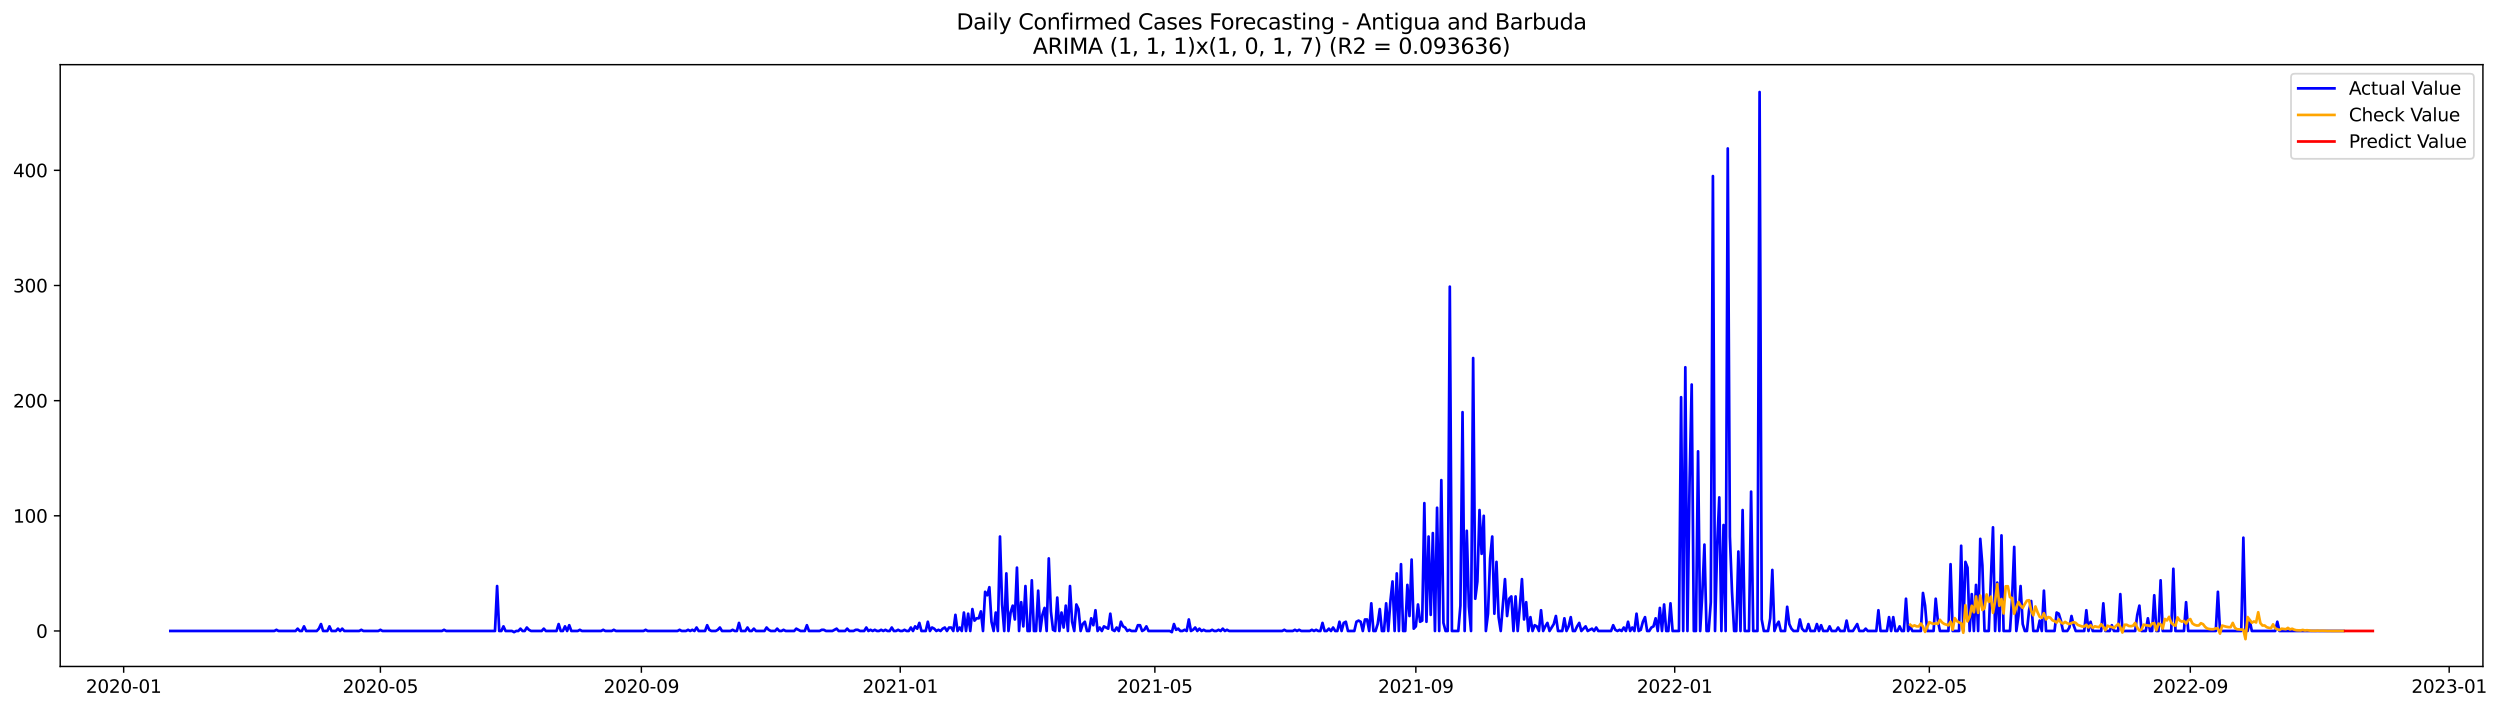 <?xml version="1.0" encoding="utf-8" standalone="no"?>
<!DOCTYPE svg PUBLIC "-//W3C//DTD SVG 1.1//EN"
  "http://www.w3.org/Graphics/SVG/1.1/DTD/svg11.dtd">
<svg xmlns:xlink="http://www.w3.org/1999/xlink" width="1381.93pt" height="392.274pt" viewBox="0 0 1381.93 392.274" xmlns="http://www.w3.org/2000/svg" version="1.1">
 <defs>
  <style type="text/css">*{stroke-linejoin: round; stroke-linecap: butt}</style>
 </defs>
 <g id="figure_1">
  <g id="patch_1">
   <path d="M 0 392.274 
L 1381.93 392.274 
L 1381.93 0 
L 0 0 
z
" style="fill: #ffffff"/>
  </g>
  <g id="axes_1">
   <g id="patch_2">
    <path d="M 33.288 368.396 
L 1372.487 368.396 
L 1372.487 35.755 
L 33.288 35.755 
z
" style="fill: #ffffff"/>
   </g>
   <g id="matplotlib.axis_1">
    <g id="xtick_1">
     <g id="line2d_1">
      <defs>
       <path id="m3ef37e8215" d="M 0 0 
L 0 3.5 
" style="stroke: #000000; stroke-width: 0.8"/>
      </defs>
      <g>
       <use xlink:href="#m3ef37e8215" x="68.357" y="368.396" style="stroke: #000000; stroke-width: 0.8"/>
      </g>
     </g>
     <g id="text_1">
      <!-- 2020-01 -->
      <g transform="translate(47.465 382.994)scale(0.1 -0.1)">
       <defs>
        <path id="DejaVuSans-32" d="M 1228 531 
L 3431 531 
L 3431 0 
L 469 0 
L 469 531 
Q 828 903 1448 1529 
Q 2069 2156 2228 2338 
Q 2531 2678 2651 2914 
Q 2772 3150 2772 3378 
Q 2772 3750 2511 3984 
Q 2250 4219 1831 4219 
Q 1534 4219 1204 4116 
Q 875 4013 500 3803 
L 500 4441 
Q 881 4594 1212 4672 
Q 1544 4750 1819 4750 
Q 2544 4750 2975 4387 
Q 3406 4025 3406 3419 
Q 3406 3131 3298 2873 
Q 3191 2616 2906 2266 
Q 2828 2175 2409 1742 
Q 1991 1309 1228 531 
z
" transform="scale(0.016)"/>
        <path id="DejaVuSans-30" d="M 2034 4250 
Q 1547 4250 1301 3770 
Q 1056 3291 1056 2328 
Q 1056 1369 1301 889 
Q 1547 409 2034 409 
Q 2525 409 2770 889 
Q 3016 1369 3016 2328 
Q 3016 3291 2770 3770 
Q 2525 4250 2034 4250 
z
M 2034 4750 
Q 2819 4750 3233 4129 
Q 3647 3509 3647 2328 
Q 3647 1150 3233 529 
Q 2819 -91 2034 -91 
Q 1250 -91 836 529 
Q 422 1150 422 2328 
Q 422 3509 836 4129 
Q 1250 4750 2034 4750 
z
" transform="scale(0.016)"/>
        <path id="DejaVuSans-2d" d="M 313 2009 
L 1997 2009 
L 1997 1497 
L 313 1497 
L 313 2009 
z
" transform="scale(0.016)"/>
        <path id="DejaVuSans-31" d="M 794 531 
L 1825 531 
L 1825 4091 
L 703 3866 
L 703 4441 
L 1819 4666 
L 2450 4666 
L 2450 531 
L 3481 531 
L 3481 0 
L 794 0 
L 794 531 
z
" transform="scale(0.016)"/>
       </defs>
       <use xlink:href="#DejaVuSans-32"/>
       <use xlink:href="#DejaVuSans-30" x="63.623"/>
       <use xlink:href="#DejaVuSans-32" x="127.246"/>
       <use xlink:href="#DejaVuSans-30" x="190.869"/>
       <use xlink:href="#DejaVuSans-2d" x="254.492"/>
       <use xlink:href="#DejaVuSans-30" x="290.576"/>
       <use xlink:href="#DejaVuSans-31" x="354.199"/>
      </g>
     </g>
    </g>
    <g id="xtick_2">
     <g id="line2d_2">
      <g>
       <use xlink:href="#m3ef37e8215" x="210.276" y="368.396" style="stroke: #000000; stroke-width: 0.8"/>
      </g>
     </g>
     <g id="text_2">
      <!-- 2020-05 -->
      <g transform="translate(189.384 382.994)scale(0.1 -0.1)">
       <defs>
        <path id="DejaVuSans-35" d="M 691 4666 
L 3169 4666 
L 3169 4134 
L 1269 4134 
L 1269 2991 
Q 1406 3038 1543 3061 
Q 1681 3084 1819 3084 
Q 2600 3084 3056 2656 
Q 3513 2228 3513 1497 
Q 3513 744 3044 326 
Q 2575 -91 1722 -91 
Q 1428 -91 1123 -41 
Q 819 9 494 109 
L 494 744 
Q 775 591 1075 516 
Q 1375 441 1709 441 
Q 2250 441 2565 725 
Q 2881 1009 2881 1497 
Q 2881 1984 2565 2268 
Q 2250 2553 1709 2553 
Q 1456 2553 1204 2497 
Q 953 2441 691 2322 
L 691 4666 
z
" transform="scale(0.016)"/>
       </defs>
       <use xlink:href="#DejaVuSans-32"/>
       <use xlink:href="#DejaVuSans-30" x="63.623"/>
       <use xlink:href="#DejaVuSans-32" x="127.246"/>
       <use xlink:href="#DejaVuSans-30" x="190.869"/>
       <use xlink:href="#DejaVuSans-2d" x="254.492"/>
       <use xlink:href="#DejaVuSans-30" x="290.576"/>
       <use xlink:href="#DejaVuSans-35" x="354.199"/>
      </g>
     </g>
    </g>
    <g id="xtick_3">
     <g id="line2d_3">
      <g>
       <use xlink:href="#m3ef37e8215" x="354.541" y="368.396" style="stroke: #000000; stroke-width: 0.8"/>
      </g>
     </g>
     <g id="text_3">
      <!-- 2020-09 -->
      <g transform="translate(333.649 382.994)scale(0.1 -0.1)">
       <defs>
        <path id="DejaVuSans-39" d="M 703 97 
L 703 672 
Q 941 559 1184 500 
Q 1428 441 1663 441 
Q 2288 441 2617 861 
Q 2947 1281 2994 2138 
Q 2813 1869 2534 1725 
Q 2256 1581 1919 1581 
Q 1219 1581 811 2004 
Q 403 2428 403 3163 
Q 403 3881 828 4315 
Q 1253 4750 1959 4750 
Q 2769 4750 3195 4129 
Q 3622 3509 3622 2328 
Q 3622 1225 3098 567 
Q 2575 -91 1691 -91 
Q 1453 -91 1209 -44 
Q 966 3 703 97 
z
M 1959 2075 
Q 2384 2075 2632 2365 
Q 2881 2656 2881 3163 
Q 2881 3666 2632 3958 
Q 2384 4250 1959 4250 
Q 1534 4250 1286 3958 
Q 1038 3666 1038 3163 
Q 1038 2656 1286 2365 
Q 1534 2075 1959 2075 
z
" transform="scale(0.016)"/>
       </defs>
       <use xlink:href="#DejaVuSans-32"/>
       <use xlink:href="#DejaVuSans-30" x="63.623"/>
       <use xlink:href="#DejaVuSans-32" x="127.246"/>
       <use xlink:href="#DejaVuSans-30" x="190.869"/>
       <use xlink:href="#DejaVuSans-2d" x="254.492"/>
       <use xlink:href="#DejaVuSans-30" x="290.576"/>
       <use xlink:href="#DejaVuSans-39" x="354.199"/>
      </g>
     </g>
    </g>
    <g id="xtick_4">
     <g id="line2d_4">
      <g>
       <use xlink:href="#m3ef37e8215" x="497.633" y="368.396" style="stroke: #000000; stroke-width: 0.8"/>
      </g>
     </g>
     <g id="text_4">
      <!-- 2021-01 -->
      <g transform="translate(476.741 382.994)scale(0.1 -0.1)">
       <use xlink:href="#DejaVuSans-32"/>
       <use xlink:href="#DejaVuSans-30" x="63.623"/>
       <use xlink:href="#DejaVuSans-32" x="127.246"/>
       <use xlink:href="#DejaVuSans-31" x="190.869"/>
       <use xlink:href="#DejaVuSans-2d" x="254.492"/>
       <use xlink:href="#DejaVuSans-30" x="290.576"/>
       <use xlink:href="#DejaVuSans-31" x="354.199"/>
      </g>
     </g>
    </g>
    <g id="xtick_5">
     <g id="line2d_5">
      <g>
       <use xlink:href="#m3ef37e8215" x="638.379" y="368.396" style="stroke: #000000; stroke-width: 0.8"/>
      </g>
     </g>
     <g id="text_5">
      <!-- 2021-05 -->
      <g transform="translate(617.487 382.994)scale(0.1 -0.1)">
       <use xlink:href="#DejaVuSans-32"/>
       <use xlink:href="#DejaVuSans-30" x="63.623"/>
       <use xlink:href="#DejaVuSans-32" x="127.246"/>
       <use xlink:href="#DejaVuSans-31" x="190.869"/>
       <use xlink:href="#DejaVuSans-2d" x="254.492"/>
       <use xlink:href="#DejaVuSans-30" x="290.576"/>
       <use xlink:href="#DejaVuSans-35" x="354.199"/>
      </g>
     </g>
    </g>
    <g id="xtick_6">
     <g id="line2d_6">
      <g>
       <use xlink:href="#m3ef37e8215" x="782.644" y="368.396" style="stroke: #000000; stroke-width: 0.8"/>
      </g>
     </g>
     <g id="text_6">
      <!-- 2021-09 -->
      <g transform="translate(761.752 382.994)scale(0.1 -0.1)">
       <use xlink:href="#DejaVuSans-32"/>
       <use xlink:href="#DejaVuSans-30" x="63.623"/>
       <use xlink:href="#DejaVuSans-32" x="127.246"/>
       <use xlink:href="#DejaVuSans-31" x="190.869"/>
       <use xlink:href="#DejaVuSans-2d" x="254.492"/>
       <use xlink:href="#DejaVuSans-30" x="290.576"/>
       <use xlink:href="#DejaVuSans-39" x="354.199"/>
      </g>
     </g>
    </g>
    <g id="xtick_7">
     <g id="line2d_7">
      <g>
       <use xlink:href="#m3ef37e8215" x="925.736" y="368.396" style="stroke: #000000; stroke-width: 0.8"/>
      </g>
     </g>
     <g id="text_7">
      <!-- 2022-01 -->
      <g transform="translate(904.844 382.994)scale(0.1 -0.1)">
       <use xlink:href="#DejaVuSans-32"/>
       <use xlink:href="#DejaVuSans-30" x="63.623"/>
       <use xlink:href="#DejaVuSans-32" x="127.246"/>
       <use xlink:href="#DejaVuSans-32" x="190.869"/>
       <use xlink:href="#DejaVuSans-2d" x="254.492"/>
       <use xlink:href="#DejaVuSans-30" x="290.576"/>
       <use xlink:href="#DejaVuSans-31" x="354.199"/>
      </g>
     </g>
    </g>
    <g id="xtick_8">
     <g id="line2d_8">
      <g>
       <use xlink:href="#m3ef37e8215" x="1066.482" y="368.396" style="stroke: #000000; stroke-width: 0.8"/>
      </g>
     </g>
     <g id="text_8">
      <!-- 2022-05 -->
      <g transform="translate(1045.59 382.994)scale(0.1 -0.1)">
       <use xlink:href="#DejaVuSans-32"/>
       <use xlink:href="#DejaVuSans-30" x="63.623"/>
       <use xlink:href="#DejaVuSans-32" x="127.246"/>
       <use xlink:href="#DejaVuSans-32" x="190.869"/>
       <use xlink:href="#DejaVuSans-2d" x="254.492"/>
       <use xlink:href="#DejaVuSans-30" x="290.576"/>
       <use xlink:href="#DejaVuSans-35" x="354.199"/>
      </g>
     </g>
    </g>
    <g id="xtick_9">
     <g id="line2d_9">
      <g>
       <use xlink:href="#m3ef37e8215" x="1210.747" y="368.396" style="stroke: #000000; stroke-width: 0.8"/>
      </g>
     </g>
     <g id="text_9">
      <!-- 2022-09 -->
      <g transform="translate(1189.855 382.994)scale(0.1 -0.1)">
       <use xlink:href="#DejaVuSans-32"/>
       <use xlink:href="#DejaVuSans-30" x="63.623"/>
       <use xlink:href="#DejaVuSans-32" x="127.246"/>
       <use xlink:href="#DejaVuSans-32" x="190.869"/>
       <use xlink:href="#DejaVuSans-2d" x="254.492"/>
       <use xlink:href="#DejaVuSans-30" x="290.576"/>
       <use xlink:href="#DejaVuSans-39" x="354.199"/>
      </g>
     </g>
    </g>
    <g id="xtick_10">
     <g id="line2d_10">
      <g>
       <use xlink:href="#m3ef37e8215" x="1353.839" y="368.396" style="stroke: #000000; stroke-width: 0.8"/>
      </g>
     </g>
     <g id="text_10">
      <!-- 2023-01 -->
      <g transform="translate(1332.947 382.994)scale(0.1 -0.1)">
       <defs>
        <path id="DejaVuSans-33" d="M 2597 2516 
Q 3050 2419 3304 2112 
Q 3559 1806 3559 1356 
Q 3559 666 3084 287 
Q 2609 -91 1734 -91 
Q 1441 -91 1130 -33 
Q 819 25 488 141 
L 488 750 
Q 750 597 1062 519 
Q 1375 441 1716 441 
Q 2309 441 2620 675 
Q 2931 909 2931 1356 
Q 2931 1769 2642 2001 
Q 2353 2234 1838 2234 
L 1294 2234 
L 1294 2753 
L 1863 2753 
Q 2328 2753 2575 2939 
Q 2822 3125 2822 3475 
Q 2822 3834 2567 4026 
Q 2313 4219 1838 4219 
Q 1578 4219 1281 4162 
Q 984 4106 628 3988 
L 628 4550 
Q 988 4650 1302 4700 
Q 1616 4750 1894 4750 
Q 2613 4750 3031 4423 
Q 3450 4097 3450 3541 
Q 3450 3153 3228 2886 
Q 3006 2619 2597 2516 
z
" transform="scale(0.016)"/>
       </defs>
       <use xlink:href="#DejaVuSans-32"/>
       <use xlink:href="#DejaVuSans-30" x="63.623"/>
       <use xlink:href="#DejaVuSans-32" x="127.246"/>
       <use xlink:href="#DejaVuSans-33" x="190.869"/>
       <use xlink:href="#DejaVuSans-2d" x="254.492"/>
       <use xlink:href="#DejaVuSans-30" x="290.576"/>
       <use xlink:href="#DejaVuSans-31" x="354.199"/>
      </g>
     </g>
    </g>
   </g>
   <g id="matplotlib.axis_2">
    <g id="ytick_1">
     <g id="line2d_11">
      <defs>
       <path id="m9ff7e42b92" d="M 0 0 
L -3.5 0 
" style="stroke: #000000; stroke-width: 0.8"/>
      </defs>
      <g>
       <use xlink:href="#m9ff7e42b92" x="33.288" y="348.787" style="stroke: #000000; stroke-width: 0.8"/>
      </g>
     </g>
     <g id="text_11">
      <!-- 0 -->
      <g transform="translate(19.925 352.586)scale(0.1 -0.1)">
       <use xlink:href="#DejaVuSans-30"/>
      </g>
     </g>
    </g>
    <g id="ytick_2">
     <g id="line2d_12">
      <g>
       <use xlink:href="#m9ff7e42b92" x="33.288" y="285.13" style="stroke: #000000; stroke-width: 0.8"/>
      </g>
     </g>
     <g id="text_12">
      <!-- 100 -->
      <g transform="translate(7.2 288.93)scale(0.1 -0.1)">
       <use xlink:href="#DejaVuSans-31"/>
       <use xlink:href="#DejaVuSans-30" x="63.623"/>
       <use xlink:href="#DejaVuSans-30" x="127.246"/>
      </g>
     </g>
    </g>
    <g id="ytick_3">
     <g id="line2d_13">
      <g>
       <use xlink:href="#m9ff7e42b92" x="33.288" y="221.474" style="stroke: #000000; stroke-width: 0.8"/>
      </g>
     </g>
     <g id="text_13">
      <!-- 200 -->
      <g transform="translate(7.2 225.273)scale(0.1 -0.1)">
       <use xlink:href="#DejaVuSans-32"/>
       <use xlink:href="#DejaVuSans-30" x="63.623"/>
       <use xlink:href="#DejaVuSans-30" x="127.246"/>
      </g>
     </g>
    </g>
    <g id="ytick_4">
     <g id="line2d_14">
      <g>
       <use xlink:href="#m9ff7e42b92" x="33.288" y="157.818" style="stroke: #000000; stroke-width: 0.8"/>
      </g>
     </g>
     <g id="text_14">
      <!-- 300 -->
      <g transform="translate(7.2 161.617)scale(0.1 -0.1)">
       <use xlink:href="#DejaVuSans-33"/>
       <use xlink:href="#DejaVuSans-30" x="63.623"/>
       <use xlink:href="#DejaVuSans-30" x="127.246"/>
      </g>
     </g>
    </g>
    <g id="ytick_5">
     <g id="line2d_15">
      <g>
       <use xlink:href="#m9ff7e42b92" x="33.288" y="94.162" style="stroke: #000000; stroke-width: 0.8"/>
      </g>
     </g>
     <g id="text_15">
      <!-- 400 -->
      <g transform="translate(7.2 97.961)scale(0.1 -0.1)">
       <defs>
        <path id="DejaVuSans-34" d="M 2419 4116 
L 825 1625 
L 2419 1625 
L 2419 4116 
z
M 2253 4666 
L 3047 4666 
L 3047 1625 
L 3713 1625 
L 3713 1100 
L 3047 1100 
L 3047 0 
L 2419 0 
L 2419 1100 
L 313 1100 
L 313 1709 
L 2253 4666 
z
" transform="scale(0.016)"/>
       </defs>
       <use xlink:href="#DejaVuSans-34"/>
       <use xlink:href="#DejaVuSans-30" x="63.623"/>
       <use xlink:href="#DejaVuSans-30" x="127.246"/>
      </g>
     </g>
    </g>
   </g>
   <g id="line2d_16">
    <path d="M 94.16 348.787 
L 151.632 348.787 
L 152.804 348.15 
L 153.977 348.787 
L 163.36 348.787 
L 164.533 347.513 
L 165.706 348.787 
L 166.879 348.787 
L 168.052 346.24 
L 169.225 348.787 
L 175.089 348.787 
L 176.262 347.513 
L 177.435 344.967 
L 178.608 348.787 
L 180.954 348.787 
L 182.127 346.24 
L 183.299 348.787 
L 185.645 348.787 
L 186.818 347.513 
L 187.991 348.787 
L 189.164 347.513 
L 190.337 348.787 
L 198.547 348.787 
L 199.72 348.15 
L 200.893 348.787 
L 209.103 348.787 
L 210.276 348.15 
L 211.449 348.787 
L 244.289 348.787 
L 245.462 348.15 
L 246.635 348.787 
L 273.612 348.787 
L 274.785 323.961 
L 275.957 348.787 
L 277.13 348.787 
L 278.303 346.24 
L 279.476 348.787 
L 282.995 348.787 
L 284.168 349.423 
L 285.34 348.787 
L 286.513 348.787 
L 287.686 347.513 
L 288.859 348.787 
L 290.032 348.787 
L 291.205 346.877 
L 292.378 348.15 
L 293.551 348.787 
L 299.415 348.787 
L 300.588 347.513 
L 301.761 348.787 
L 307.625 348.787 
L 308.798 344.967 
L 309.971 348.787 
L 311.144 348.787 
L 312.317 346.24 
L 313.49 348.787 
L 314.663 345.604 
L 315.835 348.787 
L 319.354 348.787 
L 320.527 348.15 
L 321.7 348.787 
L 332.256 348.787 
L 333.429 348.15 
L 334.602 348.787 
L 338.12 348.787 
L 339.293 348.15 
L 340.466 348.787 
L 355.714 348.787 
L 356.886 348.15 
L 358.059 348.787 
L 374.48 348.787 
L 375.653 348.15 
L 376.825 348.787 
L 379.171 348.787 
L 380.344 348.15 
L 381.517 348.787 
L 382.69 348.15 
L 383.863 348.787 
L 385.036 346.877 
L 386.209 348.787 
L 389.727 348.787 
L 390.9 345.604 
L 392.073 348.15 
L 393.246 348.787 
L 395.592 348.787 
L 396.765 348.15 
L 397.937 346.877 
L 399.11 348.787 
L 403.802 348.787 
L 404.975 348.15 
L 406.148 348.787 
L 407.321 348.787 
L 408.493 344.331 
L 409.666 348.787 
L 412.012 348.787 
L 413.185 346.877 
L 414.358 348.787 
L 415.531 348.787 
L 416.704 347.513 
L 417.876 348.787 
L 422.568 348.787 
L 423.741 346.877 
L 424.914 348.15 
L 426.087 348.787 
L 428.432 348.787 
L 429.605 347.513 
L 430.778 348.787 
L 431.951 348.787 
L 433.124 348.15 
L 434.297 348.787 
L 438.988 348.787 
L 440.161 347.513 
L 442.507 348.787 
L 444.853 348.787 
L 446.026 345.604 
L 447.199 348.787 
L 453.063 348.787 
L 454.236 348.15 
L 455.409 348.15 
L 456.582 348.787 
L 460.1 348.787 
L 462.446 347.513 
L 463.619 348.787 
L 467.138 348.787 
L 468.311 347.513 
L 469.483 348.787 
L 471.829 348.787 
L 473.002 348.15 
L 474.175 348.15 
L 475.348 348.787 
L 477.694 348.787 
L 478.866 346.877 
L 480.039 348.787 
L 481.212 348.15 
L 482.385 348.787 
L 483.558 348.15 
L 484.731 348.787 
L 485.904 348.787 
L 487.077 348.15 
L 488.25 348.787 
L 489.422 348.15 
L 490.595 348.787 
L 491.768 348.787 
L 492.941 346.877 
L 494.114 348.787 
L 495.287 348.787 
L 496.46 348.15 
L 497.633 348.787 
L 498.806 348.787 
L 499.978 348.15 
L 501.151 348.787 
L 502.324 348.787 
L 503.497 346.877 
L 504.67 348.787 
L 505.843 346.24 
L 507.016 347.513 
L 508.189 344.331 
L 509.361 348.787 
L 511.707 348.787 
L 512.88 343.694 
L 514.053 348.787 
L 515.226 346.877 
L 516.399 347.513 
L 517.572 348.787 
L 518.745 348.15 
L 519.917 348.787 
L 521.09 347.513 
L 522.263 346.877 
L 523.436 348.787 
L 524.609 346.877 
L 525.782 346.877 
L 526.955 348.787 
L 528.128 339.875 
L 529.301 348.787 
L 530.473 346.877 
L 531.646 348.787 
L 532.819 338.602 
L 533.992 348.787 
L 535.165 339.238 
L 536.338 348.787 
L 537.511 336.692 
L 538.684 343.058 
L 539.856 341.784 
L 541.029 341.784 
L 542.202 337.965 
L 543.375 348.787 
L 544.548 327.143 
L 545.721 329.053 
L 546.894 324.597 
L 548.067 343.694 
L 549.24 348.787 
L 550.412 338.602 
L 551.585 348.787 
L 552.758 296.588 
L 553.931 334.146 
L 555.104 348.787 
L 556.277 316.958 
L 557.45 348.787 
L 558.623 338.602 
L 559.796 334.782 
L 560.968 342.421 
L 562.141 313.776 
L 563.314 348.787 
L 564.487 332.873 
L 565.66 346.24 
L 566.833 323.961 
L 568.006 348.787 
L 569.179 348.787 
L 570.352 320.778 
L 571.524 348.787 
L 572.697 348.787 
L 573.87 326.507 
L 575.043 348.787 
L 576.216 339.875 
L 577.389 336.055 
L 578.562 348.787 
L 579.735 308.683 
L 580.907 337.965 
L 582.08 348.15 
L 583.253 348.787 
L 584.426 330.326 
L 585.599 348.787 
L 586.772 338.602 
L 587.945 346.877 
L 589.118 334.782 
L 590.291 348.787 
L 591.463 323.961 
L 592.636 343.694 
L 593.809 348.787 
L 594.982 334.146 
L 596.155 336.692 
L 597.328 348.787 
L 598.501 344.967 
L 599.674 343.694 
L 600.847 348.787 
L 602.019 348.787 
L 603.192 341.784 
L 604.365 345.604 
L 605.538 337.328 
L 606.711 348.787 
L 607.884 346.877 
L 609.057 348.787 
L 610.23 346.24 
L 612.575 347.513 
L 613.748 339.238 
L 614.921 348.15 
L 616.094 348.787 
L 617.267 346.877 
L 618.44 348.787 
L 619.613 343.694 
L 620.786 346.24 
L 621.958 346.877 
L 623.131 348.787 
L 624.304 348.15 
L 625.477 348.787 
L 627.823 348.787 
L 628.996 345.604 
L 630.169 345.604 
L 631.342 348.787 
L 632.514 348.15 
L 633.687 346.24 
L 634.86 348.787 
L 646.589 348.787 
L 647.762 349.423 
L 648.935 344.967 
L 650.108 348.15 
L 651.281 347.513 
L 652.453 348.787 
L 653.626 348.787 
L 654.799 348.15 
L 655.972 348.787 
L 657.145 342.421 
L 658.318 348.787 
L 659.491 348.15 
L 660.664 346.877 
L 661.837 348.787 
L 663.009 347.513 
L 664.182 348.787 
L 665.355 348.15 
L 666.528 348.787 
L 668.874 348.787 
L 670.047 348.15 
L 671.22 348.787 
L 672.392 348.787 
L 673.565 348.15 
L 674.738 348.787 
L 675.911 347.513 
L 677.084 348.787 
L 678.257 348.15 
L 679.43 348.787 
L 708.752 348.787 
L 709.925 348.15 
L 711.098 348.787 
L 714.616 348.787 
L 715.789 348.15 
L 716.962 348.787 
L 718.135 348.15 
L 719.308 348.787 
L 723.999 348.787 
L 725.172 348.15 
L 726.345 348.787 
L 727.518 348.15 
L 728.691 348.787 
L 729.864 348.787 
L 731.037 344.331 
L 732.21 348.787 
L 733.383 348.787 
L 734.555 347.513 
L 735.728 348.787 
L 736.901 346.877 
L 738.074 348.787 
L 739.247 348.787 
L 740.42 343.694 
L 741.593 348.787 
L 742.766 344.331 
L 743.938 343.694 
L 745.111 348.787 
L 748.63 348.787 
L 749.803 343.694 
L 750.976 343.058 
L 752.149 343.694 
L 753.322 348.787 
L 754.494 342.421 
L 755.667 342.421 
L 756.84 348.787 
L 758.013 333.509 
L 759.186 348.787 
L 760.359 348.787 
L 761.532 344.967 
L 762.705 336.692 
L 763.878 348.787 
L 765.05 348.787 
L 766.223 333.509 
L 767.396 348.787 
L 768.569 332.236 
L 769.742 321.414 
L 770.915 348.787 
L 772.088 316.958 
L 773.261 348.787 
L 774.433 311.866 
L 775.606 348.787 
L 776.779 348.787 
L 777.952 323.324 
L 779.125 340.511 
L 780.298 309.32 
L 781.471 347.513 
L 782.644 346.24 
L 783.817 334.146 
L 784.989 343.694 
L 786.162 343.058 
L 787.335 278.128 
L 788.508 343.694 
L 789.681 296.588 
L 790.854 339.875 
L 792.027 294.679 
L 793.2 348.787 
L 794.373 280.674 
L 795.545 348.787 
L 796.718 265.397 
L 797.891 344.331 
L 799.064 348.787 
L 800.237 348.787 
L 801.41 158.455 
L 802.583 348.787 
L 806.101 348.787 
L 807.274 334.782 
L 808.447 227.84 
L 809.62 348.787 
L 810.793 293.406 
L 811.966 335.419 
L 813.139 348.787 
L 814.312 197.921 
L 815.484 330.963 
L 816.657 321.414 
L 817.83 281.948 
L 819.003 306.137 
L 820.176 285.13 
L 821.349 348.787 
L 822.522 339.238 
L 823.695 308.683 
L 824.868 296.588 
L 826.04 339.238 
L 827.213 310.593 
L 828.386 341.148 
L 829.559 348.787 
L 831.905 320.141 
L 833.078 340.511 
L 834.251 330.963 
L 835.423 329.69 
L 836.596 348.787 
L 837.769 329.69 
L 838.942 348.787 
L 840.115 335.419 
L 841.288 320.141 
L 842.461 342.421 
L 843.634 332.873 
L 844.807 348.787 
L 845.979 341.148 
L 847.152 348.787 
L 848.325 345.604 
L 849.498 346.24 
L 850.671 348.787 
L 851.844 337.328 
L 853.017 348.787 
L 854.19 346.24 
L 855.363 344.331 
L 856.535 348.787 
L 858.881 344.967 
L 860.054 340.511 
L 861.227 348.787 
L 863.573 348.787 
L 864.746 341.784 
L 865.919 348.787 
L 867.091 346.24 
L 868.264 341.148 
L 869.437 348.787 
L 870.61 348.787 
L 871.783 346.24 
L 872.956 344.331 
L 874.129 348.787 
L 876.474 346.24 
L 877.647 348.787 
L 879.993 347.513 
L 881.166 348.787 
L 882.339 346.877 
L 883.512 348.787 
L 890.549 348.787 
L 891.722 345.604 
L 892.895 348.15 
L 894.068 348.787 
L 895.241 348.15 
L 896.414 348.787 
L 897.586 346.877 
L 898.759 348.787 
L 899.932 343.694 
L 901.105 348.787 
L 902.278 346.877 
L 903.451 348.787 
L 904.624 339.238 
L 905.797 348.787 
L 906.969 348.15 
L 908.142 343.694 
L 909.315 341.148 
L 910.488 348.787 
L 911.661 348.787 
L 912.834 346.877 
L 914.007 346.24 
L 915.18 341.784 
L 916.353 348.787 
L 917.525 336.055 
L 918.698 348.787 
L 919.871 334.146 
L 921.044 348.787 
L 922.217 348.787 
L 923.39 333.509 
L 924.563 348.787 
L 928.081 348.787 
L 929.254 219.564 
L 930.427 348.787 
L 931.6 203.014 
L 932.773 348.787 
L 933.946 266.67 
L 935.119 212.562 
L 936.292 348.787 
L 937.464 348.787 
L 938.637 249.483 
L 939.81 348.787 
L 940.983 328.417 
L 942.156 301.044 
L 943.329 348.787 
L 944.502 348.787 
L 945.675 332.873 
L 946.848 97.345 
L 948.02 348.787 
L 949.193 301.681 
L 950.366 274.945 
L 951.539 348.787 
L 952.712 290.223 
L 953.885 348.787 
L 955.058 82.067 
L 956.231 296.588 
L 957.404 327.143 
L 958.576 348.787 
L 959.749 348.787 
L 960.922 304.864 
L 962.095 348.787 
L 963.268 281.948 
L 964.441 348.787 
L 966.787 348.787 
L 967.959 271.763 
L 969.132 348.787 
L 971.478 348.787 
L 972.651 50.876 
L 973.824 342.421 
L 974.997 348.787 
L 977.343 348.787 
L 978.515 341.784 
L 979.688 315.049 
L 980.861 348.787 
L 982.034 345.604 
L 983.207 343.694 
L 984.38 348.787 
L 986.726 348.787 
L 987.899 335.419 
L 989.071 344.967 
L 990.244 347.513 
L 991.417 348.787 
L 993.763 348.787 
L 994.936 342.421 
L 996.109 347.513 
L 997.282 348.787 
L 998.454 348.787 
L 999.627 344.967 
L 1000.8 348.787 
L 1003.146 348.787 
L 1004.319 344.967 
L 1005.492 348.787 
L 1006.665 345.604 
L 1007.838 348.787 
L 1010.183 348.787 
L 1011.356 346.24 
L 1012.529 348.787 
L 1014.875 348.787 
L 1016.048 346.877 
L 1017.221 348.787 
L 1019.566 348.787 
L 1020.739 343.058 
L 1021.912 348.787 
L 1024.258 348.787 
L 1026.604 344.967 
L 1027.777 348.787 
L 1030.122 348.787 
L 1031.295 347.513 
L 1032.468 348.787 
L 1037.16 348.787 
L 1038.333 337.328 
L 1039.505 348.787 
L 1043.024 348.787 
L 1044.197 341.148 
L 1045.37 348.787 
L 1046.543 341.148 
L 1047.716 348.787 
L 1048.889 348.787 
L 1050.061 346.24 
L 1051.234 348.787 
L 1052.407 348.787 
L 1053.58 330.963 
L 1054.753 348.787 
L 1055.926 346.24 
L 1057.099 348.787 
L 1061.79 348.787 
L 1062.963 327.78 
L 1064.136 334.782 
L 1065.309 348.787 
L 1068.828 348.787 
L 1070 330.963 
L 1071.173 343.058 
L 1072.346 348.787 
L 1077.038 348.787 
L 1078.211 311.866 
L 1079.384 348.787 
L 1082.902 348.787 
L 1084.075 301.681 
L 1085.248 348.787 
L 1086.421 310.593 
L 1087.594 313.776 
L 1088.767 348.787 
L 1089.94 328.417 
L 1091.112 348.787 
L 1092.285 323.324 
L 1093.458 348.787 
L 1094.631 297.862 
L 1095.804 312.503 
L 1096.977 348.787 
L 1099.323 348.787 
L 1101.668 291.496 
L 1102.841 348.787 
L 1104.014 322.051 
L 1105.187 348.787 
L 1106.36 295.952 
L 1107.533 348.787 
L 1111.051 348.787 
L 1112.224 330.963 
L 1113.397 302.318 
L 1114.57 348.787 
L 1115.743 340.511 
L 1116.916 323.961 
L 1118.089 344.967 
L 1119.262 348.787 
L 1120.435 348.787 
L 1121.607 337.328 
L 1122.78 332.236 
L 1123.953 348.787 
L 1126.299 348.787 
L 1127.472 343.058 
L 1128.645 348.787 
L 1129.818 326.507 
L 1130.99 348.787 
L 1135.682 348.787 
L 1136.855 338.602 
L 1138.028 339.238 
L 1139.201 343.058 
L 1140.374 348.787 
L 1142.719 348.787 
L 1143.892 346.877 
L 1145.065 340.511 
L 1146.238 345.604 
L 1147.411 348.787 
L 1152.102 348.787 
L 1153.275 337.328 
L 1154.448 348.787 
L 1155.621 343.694 
L 1156.794 348.787 
L 1161.486 348.787 
L 1162.658 333.509 
L 1163.831 348.787 
L 1166.177 348.787 
L 1167.35 345.604 
L 1168.523 348.787 
L 1170.869 348.787 
L 1172.041 328.417 
L 1173.214 348.787 
L 1180.252 348.787 
L 1181.425 339.875 
L 1182.597 334.782 
L 1183.77 348.787 
L 1186.116 348.787 
L 1187.289 341.784 
L 1188.462 348.787 
L 1189.635 348.787 
L 1190.808 329.053 
L 1191.981 348.787 
L 1193.153 348.787 
L 1194.326 320.778 
L 1195.499 348.787 
L 1200.191 348.787 
L 1201.364 314.412 
L 1202.536 348.787 
L 1207.228 348.787 
L 1208.401 332.873 
L 1209.574 348.787 
L 1224.821 348.787 
L 1225.994 327.143 
L 1227.167 348.787 
L 1238.896 348.787 
L 1240.069 297.225 
L 1241.242 348.787 
L 1242.415 348.787 
L 1243.587 343.058 
L 1244.76 348.787 
L 1257.662 348.787 
L 1258.835 343.694 
L 1260.008 348.787 
L 1295.194 348.787 
L 1295.194 348.787 
" clip-path="url(#p07c6b72cc5)" style="fill: none; stroke: #0000ff; stroke-width: 1.5; stroke-linecap: square"/>
   </g>
   <g id="line2d_17">
    <path d="M 1055.926 345.318 
L 1057.099 346.256 
L 1058.272 345.693 
L 1059.445 346.254 
L 1060.617 346.27 
L 1061.79 344.678 
L 1062.963 346.357 
L 1064.136 349.28 
L 1066.482 343.884 
L 1067.655 344.496 
L 1068.828 344.863 
L 1070 344.595 
L 1071.173 344.796 
L 1072.346 342.608 
L 1073.519 344.052 
L 1074.692 344.89 
L 1077.038 345.677 
L 1078.211 343.634 
L 1079.384 348.141 
L 1080.556 341.698 
L 1081.729 343.334 
L 1082.902 344.042 
L 1084.075 344.565 
L 1085.248 349.741 
L 1086.421 334.557 
L 1087.594 343.497 
L 1088.767 340.984 
L 1089.94 334.859 
L 1091.112 338.451 
L 1092.285 329.721 
L 1093.458 338.768 
L 1094.631 329.212 
L 1095.804 337.193 
L 1096.977 336.233 
L 1098.15 328.594 
L 1099.323 332.705 
L 1100.495 329.834 
L 1101.668 338.733 
L 1102.841 332.336 
L 1104.014 322.942 
L 1105.187 334.851 
L 1106.36 331.153 
L 1107.533 339.079 
L 1108.706 324.087 
L 1109.879 324.064 
L 1111.051 330.075 
L 1112.224 330.608 
L 1113.397 339.263 
L 1114.57 335.758 
L 1115.743 332.733 
L 1116.916 334.735 
L 1118.089 336.027 
L 1119.262 333.857 
L 1120.435 331.999 
L 1121.607 331.773 
L 1122.78 337.543 
L 1123.953 340.142 
L 1125.126 335.246 
L 1126.299 338.425 
L 1127.472 340.976 
L 1128.645 341.498 
L 1129.818 338.973 
L 1130.99 342.411 
L 1132.163 341.085 
L 1133.336 341.442 
L 1134.509 342.871 
L 1135.682 343.357 
L 1136.855 344.15 
L 1138.028 342.379 
L 1139.201 344.061 
L 1140.374 344.683 
L 1141.546 343.757 
L 1142.719 344.535 
L 1143.892 344.937 
L 1146.238 343.916 
L 1147.411 344.306 
L 1148.584 345.467 
L 1150.93 346.3 
L 1152.102 346.32 
L 1153.275 345.36 
L 1154.448 346.811 
L 1155.621 345.613 
L 1156.794 347.043 
L 1157.967 346.199 
L 1159.14 346.51 
L 1160.313 346.663 
L 1161.486 345.074 
L 1162.658 346.528 
L 1163.831 348.346 
L 1165.004 345.906 
L 1166.177 346.353 
L 1167.35 346.627 
L 1168.523 347.145 
L 1170.869 344.86 
L 1172.041 346.737 
L 1173.214 349.64 
L 1174.387 345.359 
L 1175.56 345.353 
L 1176.733 346.01 
L 1177.906 346.138 
L 1179.079 345.894 
L 1180.252 344.32 
L 1181.425 346.956 
L 1182.597 348.573 
L 1183.77 348.009 
L 1184.943 345.284 
L 1186.116 345.598 
L 1187.289 345.745 
L 1188.462 346.078 
L 1189.635 344.65 
L 1190.808 344.462 
L 1191.981 348.4 
L 1193.153 344.721 
L 1194.326 345.135 
L 1195.499 347.437 
L 1196.672 342.153 
L 1197.845 342.943 
L 1199.018 340.989 
L 1200.191 344.24 
L 1201.364 345.362 
L 1202.536 345.843 
L 1203.709 341.308 
L 1204.882 342.956 
L 1206.055 343.612 
L 1207.228 343.212 
L 1208.401 344.706 
L 1209.574 342.887 
L 1210.747 342.211 
L 1211.92 344.624 
L 1213.092 345.385 
L 1214.265 345.761 
L 1215.438 345.732 
L 1216.611 344.498 
L 1217.784 345.03 
L 1218.957 346.57 
L 1220.13 347.441 
L 1221.303 347.702 
L 1222.476 347.822 
L 1223.648 347.795 
L 1224.821 347.322 
L 1225.994 347.506 
L 1227.167 350.24 
L 1228.34 345.813 
L 1230.686 346.458 
L 1231.859 346.66 
L 1233.031 346.674 
L 1234.204 344.335 
L 1235.377 347.01 
L 1236.55 347.825 
L 1240.069 348.098 
L 1241.242 353.276 
L 1242.415 341.108 
L 1244.76 344.205 
L 1245.933 343.511 
L 1247.106 344.079 
L 1248.279 338.442 
L 1249.452 344.386 
L 1250.625 345.785 
L 1251.798 345.728 
L 1252.971 346.682 
L 1254.143 347.053 
L 1255.316 347.24 
L 1256.489 345.13 
L 1257.662 347.313 
L 1260.008 348.29 
L 1261.181 347.515 
L 1263.526 347.822 
L 1264.699 347.082 
L 1265.872 347.929 
L 1267.045 347.542 
L 1268.218 348.104 
L 1269.391 348.389 
L 1271.737 348.488 
L 1272.91 348.208 
L 1274.082 348.516 
L 1275.255 348.367 
L 1277.601 348.673 
L 1279.947 348.702 
L 1281.12 348.596 
L 1282.293 348.707 
L 1283.466 348.65 
L 1286.984 348.765 
L 1295.194 348.785 
L 1295.194 348.785 
" clip-path="url(#p07c6b72cc5)" style="fill: none; stroke: #ffa500; stroke-width: 1.5; stroke-linecap: square"/>
   </g>
   <g id="line2d_18">
    <path d="M 1296.367 348.785 
L 1297.54 348.769 
L 1298.713 348.785 
L 1299.886 348.773 
L 1301.059 348.783 
L 1302.232 348.785 
L 1303.405 348.785 
L 1304.577 348.785 
L 1305.75 348.777 
L 1306.923 348.785 
L 1308.096 348.779 
L 1309.269 348.784 
L 1310.442 348.785 
L 1311.615 348.785 
" clip-path="url(#p07c6b72cc5)" style="fill: none; stroke: #ff0000; stroke-width: 1.5; stroke-linecap: square"/>
   </g>
   <g id="patch_3">
    <path d="M 33.288 368.396 
L 33.288 35.755 
" style="fill: none; stroke: #000000; stroke-width: 0.8; stroke-linejoin: miter; stroke-linecap: square"/>
   </g>
   <g id="patch_4">
    <path d="M 1372.487 368.396 
L 1372.487 35.755 
" style="fill: none; stroke: #000000; stroke-width: 0.8; stroke-linejoin: miter; stroke-linecap: square"/>
   </g>
   <g id="patch_5">
    <path d="M 33.288 368.396 
L 1372.487 368.396 
" style="fill: none; stroke: #000000; stroke-width: 0.8; stroke-linejoin: miter; stroke-linecap: square"/>
   </g>
   <g id="patch_6">
    <path d="M 33.288 35.755 
L 1372.487 35.755 
" style="fill: none; stroke: #000000; stroke-width: 0.8; stroke-linejoin: miter; stroke-linecap: square"/>
   </g>
   <g id="text_16">
    <!-- Daily Confirmed Cases Forecasting - Antigua and Barbuda -->
    <g transform="translate(528.713 16.318)scale(0.12 -0.12)">
     <defs>
      <path id="DejaVuSans-44" d="M 1259 4147 
L 1259 519 
L 2022 519 
Q 2988 519 3436 956 
Q 3884 1394 3884 2338 
Q 3884 3275 3436 3711 
Q 2988 4147 2022 4147 
L 1259 4147 
z
M 628 4666 
L 1925 4666 
Q 3281 4666 3915 4102 
Q 4550 3538 4550 2338 
Q 4550 1131 3912 565 
Q 3275 0 1925 0 
L 628 0 
L 628 4666 
z
" transform="scale(0.016)"/>
      <path id="DejaVuSans-61" d="M 2194 1759 
Q 1497 1759 1228 1600 
Q 959 1441 959 1056 
Q 959 750 1161 570 
Q 1363 391 1709 391 
Q 2188 391 2477 730 
Q 2766 1069 2766 1631 
L 2766 1759 
L 2194 1759 
z
M 3341 1997 
L 3341 0 
L 2766 0 
L 2766 531 
Q 2569 213 2275 61 
Q 1981 -91 1556 -91 
Q 1019 -91 701 211 
Q 384 513 384 1019 
Q 384 1609 779 1909 
Q 1175 2209 1959 2209 
L 2766 2209 
L 2766 2266 
Q 2766 2663 2505 2880 
Q 2244 3097 1772 3097 
Q 1472 3097 1187 3025 
Q 903 2953 641 2809 
L 641 3341 
Q 956 3463 1253 3523 
Q 1550 3584 1831 3584 
Q 2591 3584 2966 3190 
Q 3341 2797 3341 1997 
z
" transform="scale(0.016)"/>
      <path id="DejaVuSans-69" d="M 603 3500 
L 1178 3500 
L 1178 0 
L 603 0 
L 603 3500 
z
M 603 4863 
L 1178 4863 
L 1178 4134 
L 603 4134 
L 603 4863 
z
" transform="scale(0.016)"/>
      <path id="DejaVuSans-6c" d="M 603 4863 
L 1178 4863 
L 1178 0 
L 603 0 
L 603 4863 
z
" transform="scale(0.016)"/>
      <path id="DejaVuSans-79" d="M 2059 -325 
Q 1816 -950 1584 -1140 
Q 1353 -1331 966 -1331 
L 506 -1331 
L 506 -850 
L 844 -850 
Q 1081 -850 1212 -737 
Q 1344 -625 1503 -206 
L 1606 56 
L 191 3500 
L 800 3500 
L 1894 763 
L 2988 3500 
L 3597 3500 
L 2059 -325 
z
" transform="scale(0.016)"/>
      <path id="DejaVuSans-20" transform="scale(0.016)"/>
      <path id="DejaVuSans-43" d="M 4122 4306 
L 4122 3641 
Q 3803 3938 3442 4084 
Q 3081 4231 2675 4231 
Q 1875 4231 1450 3742 
Q 1025 3253 1025 2328 
Q 1025 1406 1450 917 
Q 1875 428 2675 428 
Q 3081 428 3442 575 
Q 3803 722 4122 1019 
L 4122 359 
Q 3791 134 3420 21 
Q 3050 -91 2638 -91 
Q 1578 -91 968 557 
Q 359 1206 359 2328 
Q 359 3453 968 4101 
Q 1578 4750 2638 4750 
Q 3056 4750 3426 4639 
Q 3797 4528 4122 4306 
z
" transform="scale(0.016)"/>
      <path id="DejaVuSans-6f" d="M 1959 3097 
Q 1497 3097 1228 2736 
Q 959 2375 959 1747 
Q 959 1119 1226 758 
Q 1494 397 1959 397 
Q 2419 397 2687 759 
Q 2956 1122 2956 1747 
Q 2956 2369 2687 2733 
Q 2419 3097 1959 3097 
z
M 1959 3584 
Q 2709 3584 3137 3096 
Q 3566 2609 3566 1747 
Q 3566 888 3137 398 
Q 2709 -91 1959 -91 
Q 1206 -91 779 398 
Q 353 888 353 1747 
Q 353 2609 779 3096 
Q 1206 3584 1959 3584 
z
" transform="scale(0.016)"/>
      <path id="DejaVuSans-6e" d="M 3513 2113 
L 3513 0 
L 2938 0 
L 2938 2094 
Q 2938 2591 2744 2837 
Q 2550 3084 2163 3084 
Q 1697 3084 1428 2787 
Q 1159 2491 1159 1978 
L 1159 0 
L 581 0 
L 581 3500 
L 1159 3500 
L 1159 2956 
Q 1366 3272 1645 3428 
Q 1925 3584 2291 3584 
Q 2894 3584 3203 3211 
Q 3513 2838 3513 2113 
z
" transform="scale(0.016)"/>
      <path id="DejaVuSans-66" d="M 2375 4863 
L 2375 4384 
L 1825 4384 
Q 1516 4384 1395 4259 
Q 1275 4134 1275 3809 
L 1275 3500 
L 2222 3500 
L 2222 3053 
L 1275 3053 
L 1275 0 
L 697 0 
L 697 3053 
L 147 3053 
L 147 3500 
L 697 3500 
L 697 3744 
Q 697 4328 969 4595 
Q 1241 4863 1831 4863 
L 2375 4863 
z
" transform="scale(0.016)"/>
      <path id="DejaVuSans-72" d="M 2631 2963 
Q 2534 3019 2420 3045 
Q 2306 3072 2169 3072 
Q 1681 3072 1420 2755 
Q 1159 2438 1159 1844 
L 1159 0 
L 581 0 
L 581 3500 
L 1159 3500 
L 1159 2956 
Q 1341 3275 1631 3429 
Q 1922 3584 2338 3584 
Q 2397 3584 2469 3576 
Q 2541 3569 2628 3553 
L 2631 2963 
z
" transform="scale(0.016)"/>
      <path id="DejaVuSans-6d" d="M 3328 2828 
Q 3544 3216 3844 3400 
Q 4144 3584 4550 3584 
Q 5097 3584 5394 3201 
Q 5691 2819 5691 2113 
L 5691 0 
L 5113 0 
L 5113 2094 
Q 5113 2597 4934 2840 
Q 4756 3084 4391 3084 
Q 3944 3084 3684 2787 
Q 3425 2491 3425 1978 
L 3425 0 
L 2847 0 
L 2847 2094 
Q 2847 2600 2669 2842 
Q 2491 3084 2119 3084 
Q 1678 3084 1418 2786 
Q 1159 2488 1159 1978 
L 1159 0 
L 581 0 
L 581 3500 
L 1159 3500 
L 1159 2956 
Q 1356 3278 1631 3431 
Q 1906 3584 2284 3584 
Q 2666 3584 2933 3390 
Q 3200 3197 3328 2828 
z
" transform="scale(0.016)"/>
      <path id="DejaVuSans-65" d="M 3597 1894 
L 3597 1613 
L 953 1613 
Q 991 1019 1311 708 
Q 1631 397 2203 397 
Q 2534 397 2845 478 
Q 3156 559 3463 722 
L 3463 178 
Q 3153 47 2828 -22 
Q 2503 -91 2169 -91 
Q 1331 -91 842 396 
Q 353 884 353 1716 
Q 353 2575 817 3079 
Q 1281 3584 2069 3584 
Q 2775 3584 3186 3129 
Q 3597 2675 3597 1894 
z
M 3022 2063 
Q 3016 2534 2758 2815 
Q 2500 3097 2075 3097 
Q 1594 3097 1305 2825 
Q 1016 2553 972 2059 
L 3022 2063 
z
" transform="scale(0.016)"/>
      <path id="DejaVuSans-64" d="M 2906 2969 
L 2906 4863 
L 3481 4863 
L 3481 0 
L 2906 0 
L 2906 525 
Q 2725 213 2448 61 
Q 2172 -91 1784 -91 
Q 1150 -91 751 415 
Q 353 922 353 1747 
Q 353 2572 751 3078 
Q 1150 3584 1784 3584 
Q 2172 3584 2448 3432 
Q 2725 3281 2906 2969 
z
M 947 1747 
Q 947 1113 1208 752 
Q 1469 391 1925 391 
Q 2381 391 2643 752 
Q 2906 1113 2906 1747 
Q 2906 2381 2643 2742 
Q 2381 3103 1925 3103 
Q 1469 3103 1208 2742 
Q 947 2381 947 1747 
z
" transform="scale(0.016)"/>
      <path id="DejaVuSans-73" d="M 2834 3397 
L 2834 2853 
Q 2591 2978 2328 3040 
Q 2066 3103 1784 3103 
Q 1356 3103 1142 2972 
Q 928 2841 928 2578 
Q 928 2378 1081 2264 
Q 1234 2150 1697 2047 
L 1894 2003 
Q 2506 1872 2764 1633 
Q 3022 1394 3022 966 
Q 3022 478 2636 193 
Q 2250 -91 1575 -91 
Q 1294 -91 989 -36 
Q 684 19 347 128 
L 347 722 
Q 666 556 975 473 
Q 1284 391 1588 391 
Q 1994 391 2212 530 
Q 2431 669 2431 922 
Q 2431 1156 2273 1281 
Q 2116 1406 1581 1522 
L 1381 1569 
Q 847 1681 609 1914 
Q 372 2147 372 2553 
Q 372 3047 722 3315 
Q 1072 3584 1716 3584 
Q 2034 3584 2315 3537 
Q 2597 3491 2834 3397 
z
" transform="scale(0.016)"/>
      <path id="DejaVuSans-46" d="M 628 4666 
L 3309 4666 
L 3309 4134 
L 1259 4134 
L 1259 2759 
L 3109 2759 
L 3109 2228 
L 1259 2228 
L 1259 0 
L 628 0 
L 628 4666 
z
" transform="scale(0.016)"/>
      <path id="DejaVuSans-63" d="M 3122 3366 
L 3122 2828 
Q 2878 2963 2633 3030 
Q 2388 3097 2138 3097 
Q 1578 3097 1268 2742 
Q 959 2388 959 1747 
Q 959 1106 1268 751 
Q 1578 397 2138 397 
Q 2388 397 2633 464 
Q 2878 531 3122 666 
L 3122 134 
Q 2881 22 2623 -34 
Q 2366 -91 2075 -91 
Q 1284 -91 818 406 
Q 353 903 353 1747 
Q 353 2603 823 3093 
Q 1294 3584 2113 3584 
Q 2378 3584 2631 3529 
Q 2884 3475 3122 3366 
z
" transform="scale(0.016)"/>
      <path id="DejaVuSans-74" d="M 1172 4494 
L 1172 3500 
L 2356 3500 
L 2356 3053 
L 1172 3053 
L 1172 1153 
Q 1172 725 1289 603 
Q 1406 481 1766 481 
L 2356 481 
L 2356 0 
L 1766 0 
Q 1100 0 847 248 
Q 594 497 594 1153 
L 594 3053 
L 172 3053 
L 172 3500 
L 594 3500 
L 594 4494 
L 1172 4494 
z
" transform="scale(0.016)"/>
      <path id="DejaVuSans-67" d="M 2906 1791 
Q 2906 2416 2648 2759 
Q 2391 3103 1925 3103 
Q 1463 3103 1205 2759 
Q 947 2416 947 1791 
Q 947 1169 1205 825 
Q 1463 481 1925 481 
Q 2391 481 2648 825 
Q 2906 1169 2906 1791 
z
M 3481 434 
Q 3481 -459 3084 -895 
Q 2688 -1331 1869 -1331 
Q 1566 -1331 1297 -1286 
Q 1028 -1241 775 -1147 
L 775 -588 
Q 1028 -725 1275 -790 
Q 1522 -856 1778 -856 
Q 2344 -856 2625 -561 
Q 2906 -266 2906 331 
L 2906 616 
Q 2728 306 2450 153 
Q 2172 0 1784 0 
Q 1141 0 747 490 
Q 353 981 353 1791 
Q 353 2603 747 3093 
Q 1141 3584 1784 3584 
Q 2172 3584 2450 3431 
Q 2728 3278 2906 2969 
L 2906 3500 
L 3481 3500 
L 3481 434 
z
" transform="scale(0.016)"/>
      <path id="DejaVuSans-41" d="M 2188 4044 
L 1331 1722 
L 3047 1722 
L 2188 4044 
z
M 1831 4666 
L 2547 4666 
L 4325 0 
L 3669 0 
L 3244 1197 
L 1141 1197 
L 716 0 
L 50 0 
L 1831 4666 
z
" transform="scale(0.016)"/>
      <path id="DejaVuSans-75" d="M 544 1381 
L 544 3500 
L 1119 3500 
L 1119 1403 
Q 1119 906 1312 657 
Q 1506 409 1894 409 
Q 2359 409 2629 706 
Q 2900 1003 2900 1516 
L 2900 3500 
L 3475 3500 
L 3475 0 
L 2900 0 
L 2900 538 
Q 2691 219 2414 64 
Q 2138 -91 1772 -91 
Q 1169 -91 856 284 
Q 544 659 544 1381 
z
M 1991 3584 
L 1991 3584 
z
" transform="scale(0.016)"/>
      <path id="DejaVuSans-42" d="M 1259 2228 
L 1259 519 
L 2272 519 
Q 2781 519 3026 730 
Q 3272 941 3272 1375 
Q 3272 1813 3026 2020 
Q 2781 2228 2272 2228 
L 1259 2228 
z
M 1259 4147 
L 1259 2741 
L 2194 2741 
Q 2656 2741 2882 2914 
Q 3109 3088 3109 3444 
Q 3109 3797 2882 3972 
Q 2656 4147 2194 4147 
L 1259 4147 
z
M 628 4666 
L 2241 4666 
Q 2963 4666 3353 4366 
Q 3744 4066 3744 3513 
Q 3744 3084 3544 2831 
Q 3344 2578 2956 2516 
Q 3422 2416 3680 2098 
Q 3938 1781 3938 1306 
Q 3938 681 3513 340 
Q 3088 0 2303 0 
L 628 0 
L 628 4666 
z
" transform="scale(0.016)"/>
      <path id="DejaVuSans-62" d="M 3116 1747 
Q 3116 2381 2855 2742 
Q 2594 3103 2138 3103 
Q 1681 3103 1420 2742 
Q 1159 2381 1159 1747 
Q 1159 1113 1420 752 
Q 1681 391 2138 391 
Q 2594 391 2855 752 
Q 3116 1113 3116 1747 
z
M 1159 2969 
Q 1341 3281 1617 3432 
Q 1894 3584 2278 3584 
Q 2916 3584 3314 3078 
Q 3713 2572 3713 1747 
Q 3713 922 3314 415 
Q 2916 -91 2278 -91 
Q 1894 -91 1617 61 
Q 1341 213 1159 525 
L 1159 0 
L 581 0 
L 581 4863 
L 1159 4863 
L 1159 2969 
z
" transform="scale(0.016)"/>
     </defs>
     <use xlink:href="#DejaVuSans-44"/>
     <use xlink:href="#DejaVuSans-61" x="77.002"/>
     <use xlink:href="#DejaVuSans-69" x="138.281"/>
     <use xlink:href="#DejaVuSans-6c" x="166.064"/>
     <use xlink:href="#DejaVuSans-79" x="193.848"/>
     <use xlink:href="#DejaVuSans-20" x="253.027"/>
     <use xlink:href="#DejaVuSans-43" x="284.814"/>
     <use xlink:href="#DejaVuSans-6f" x="354.639"/>
     <use xlink:href="#DejaVuSans-6e" x="415.82"/>
     <use xlink:href="#DejaVuSans-66" x="479.199"/>
     <use xlink:href="#DejaVuSans-69" x="514.404"/>
     <use xlink:href="#DejaVuSans-72" x="542.188"/>
     <use xlink:href="#DejaVuSans-6d" x="581.551"/>
     <use xlink:href="#DejaVuSans-65" x="678.963"/>
     <use xlink:href="#DejaVuSans-64" x="740.486"/>
     <use xlink:href="#DejaVuSans-20" x="803.963"/>
     <use xlink:href="#DejaVuSans-43" x="835.75"/>
     <use xlink:href="#DejaVuSans-61" x="905.574"/>
     <use xlink:href="#DejaVuSans-73" x="966.854"/>
     <use xlink:href="#DejaVuSans-65" x="1018.953"/>
     <use xlink:href="#DejaVuSans-73" x="1080.477"/>
     <use xlink:href="#DejaVuSans-20" x="1132.576"/>
     <use xlink:href="#DejaVuSans-46" x="1164.363"/>
     <use xlink:href="#DejaVuSans-6f" x="1218.258"/>
     <use xlink:href="#DejaVuSans-72" x="1279.439"/>
     <use xlink:href="#DejaVuSans-65" x="1318.303"/>
     <use xlink:href="#DejaVuSans-63" x="1379.826"/>
     <use xlink:href="#DejaVuSans-61" x="1434.807"/>
     <use xlink:href="#DejaVuSans-73" x="1496.086"/>
     <use xlink:href="#DejaVuSans-74" x="1548.186"/>
     <use xlink:href="#DejaVuSans-69" x="1587.395"/>
     <use xlink:href="#DejaVuSans-6e" x="1615.178"/>
     <use xlink:href="#DejaVuSans-67" x="1678.557"/>
     <use xlink:href="#DejaVuSans-20" x="1742.033"/>
     <use xlink:href="#DejaVuSans-2d" x="1773.82"/>
     <use xlink:href="#DejaVuSans-20" x="1809.904"/>
     <use xlink:href="#DejaVuSans-41" x="1841.691"/>
     <use xlink:href="#DejaVuSans-6e" x="1910.1"/>
     <use xlink:href="#DejaVuSans-74" x="1973.479"/>
     <use xlink:href="#DejaVuSans-69" x="2012.688"/>
     <use xlink:href="#DejaVuSans-67" x="2040.471"/>
     <use xlink:href="#DejaVuSans-75" x="2103.947"/>
     <use xlink:href="#DejaVuSans-61" x="2167.326"/>
     <use xlink:href="#DejaVuSans-20" x="2228.605"/>
     <use xlink:href="#DejaVuSans-61" x="2260.393"/>
     <use xlink:href="#DejaVuSans-6e" x="2321.672"/>
     <use xlink:href="#DejaVuSans-64" x="2385.051"/>
     <use xlink:href="#DejaVuSans-20" x="2448.527"/>
     <use xlink:href="#DejaVuSans-42" x="2480.314"/>
     <use xlink:href="#DejaVuSans-61" x="2548.918"/>
     <use xlink:href="#DejaVuSans-72" x="2610.197"/>
     <use xlink:href="#DejaVuSans-62" x="2651.311"/>
     <use xlink:href="#DejaVuSans-75" x="2714.787"/>
     <use xlink:href="#DejaVuSans-64" x="2778.166"/>
     <use xlink:href="#DejaVuSans-61" x="2841.643"/>
    </g>
    <!-- ARIMA (1, 1, 1)x(1, 0, 1, 7) (R2 = 0.093636) -->
    <g transform="translate(570.903 29.756)scale(0.12 -0.12)">
     <defs>
      <path id="DejaVuSans-52" d="M 2841 2188 
Q 3044 2119 3236 1894 
Q 3428 1669 3622 1275 
L 4263 0 
L 3584 0 
L 2988 1197 
Q 2756 1666 2539 1819 
Q 2322 1972 1947 1972 
L 1259 1972 
L 1259 0 
L 628 0 
L 628 4666 
L 2053 4666 
Q 2853 4666 3247 4331 
Q 3641 3997 3641 3322 
Q 3641 2881 3436 2590 
Q 3231 2300 2841 2188 
z
M 1259 4147 
L 1259 2491 
L 2053 2491 
Q 2509 2491 2742 2702 
Q 2975 2913 2975 3322 
Q 2975 3731 2742 3939 
Q 2509 4147 2053 4147 
L 1259 4147 
z
" transform="scale(0.016)"/>
      <path id="DejaVuSans-49" d="M 628 4666 
L 1259 4666 
L 1259 0 
L 628 0 
L 628 4666 
z
" transform="scale(0.016)"/>
      <path id="DejaVuSans-4d" d="M 628 4666 
L 1569 4666 
L 2759 1491 
L 3956 4666 
L 4897 4666 
L 4897 0 
L 4281 0 
L 4281 4097 
L 3078 897 
L 2444 897 
L 1241 4097 
L 1241 0 
L 628 0 
L 628 4666 
z
" transform="scale(0.016)"/>
      <path id="DejaVuSans-28" d="M 1984 4856 
Q 1566 4138 1362 3434 
Q 1159 2731 1159 2009 
Q 1159 1288 1364 580 
Q 1569 -128 1984 -844 
L 1484 -844 
Q 1016 -109 783 600 
Q 550 1309 550 2009 
Q 550 2706 781 3412 
Q 1013 4119 1484 4856 
L 1984 4856 
z
" transform="scale(0.016)"/>
      <path id="DejaVuSans-2c" d="M 750 794 
L 1409 794 
L 1409 256 
L 897 -744 
L 494 -744 
L 750 256 
L 750 794 
z
" transform="scale(0.016)"/>
      <path id="DejaVuSans-29" d="M 513 4856 
L 1013 4856 
Q 1481 4119 1714 3412 
Q 1947 2706 1947 2009 
Q 1947 1309 1714 600 
Q 1481 -109 1013 -844 
L 513 -844 
Q 928 -128 1133 580 
Q 1338 1288 1338 2009 
Q 1338 2731 1133 3434 
Q 928 4138 513 4856 
z
" transform="scale(0.016)"/>
      <path id="DejaVuSans-78" d="M 3513 3500 
L 2247 1797 
L 3578 0 
L 2900 0 
L 1881 1375 
L 863 0 
L 184 0 
L 1544 1831 
L 300 3500 
L 978 3500 
L 1906 2253 
L 2834 3500 
L 3513 3500 
z
" transform="scale(0.016)"/>
      <path id="DejaVuSans-37" d="M 525 4666 
L 3525 4666 
L 3525 4397 
L 1831 0 
L 1172 0 
L 2766 4134 
L 525 4134 
L 525 4666 
z
" transform="scale(0.016)"/>
      <path id="DejaVuSans-3d" d="M 678 2906 
L 4684 2906 
L 4684 2381 
L 678 2381 
L 678 2906 
z
M 678 1631 
L 4684 1631 
L 4684 1100 
L 678 1100 
L 678 1631 
z
" transform="scale(0.016)"/>
      <path id="DejaVuSans-2e" d="M 684 794 
L 1344 794 
L 1344 0 
L 684 0 
L 684 794 
z
" transform="scale(0.016)"/>
      <path id="DejaVuSans-36" d="M 2113 2584 
Q 1688 2584 1439 2293 
Q 1191 2003 1191 1497 
Q 1191 994 1439 701 
Q 1688 409 2113 409 
Q 2538 409 2786 701 
Q 3034 994 3034 1497 
Q 3034 2003 2786 2293 
Q 2538 2584 2113 2584 
z
M 3366 4563 
L 3366 3988 
Q 3128 4100 2886 4159 
Q 2644 4219 2406 4219 
Q 1781 4219 1451 3797 
Q 1122 3375 1075 2522 
Q 1259 2794 1537 2939 
Q 1816 3084 2150 3084 
Q 2853 3084 3261 2657 
Q 3669 2231 3669 1497 
Q 3669 778 3244 343 
Q 2819 -91 2113 -91 
Q 1303 -91 875 529 
Q 447 1150 447 2328 
Q 447 3434 972 4092 
Q 1497 4750 2381 4750 
Q 2619 4750 2861 4703 
Q 3103 4656 3366 4563 
z
" transform="scale(0.016)"/>
     </defs>
     <use xlink:href="#DejaVuSans-41"/>
     <use xlink:href="#DejaVuSans-52" x="68.408"/>
     <use xlink:href="#DejaVuSans-49" x="137.891"/>
     <use xlink:href="#DejaVuSans-4d" x="167.383"/>
     <use xlink:href="#DejaVuSans-41" x="253.662"/>
     <use xlink:href="#DejaVuSans-20" x="322.07"/>
     <use xlink:href="#DejaVuSans-28" x="353.857"/>
     <use xlink:href="#DejaVuSans-31" x="392.871"/>
     <use xlink:href="#DejaVuSans-2c" x="456.494"/>
     <use xlink:href="#DejaVuSans-20" x="488.281"/>
     <use xlink:href="#DejaVuSans-31" x="520.068"/>
     <use xlink:href="#DejaVuSans-2c" x="583.691"/>
     <use xlink:href="#DejaVuSans-20" x="615.479"/>
     <use xlink:href="#DejaVuSans-31" x="647.266"/>
     <use xlink:href="#DejaVuSans-29" x="710.889"/>
     <use xlink:href="#DejaVuSans-78" x="749.902"/>
     <use xlink:href="#DejaVuSans-28" x="809.082"/>
     <use xlink:href="#DejaVuSans-31" x="848.096"/>
     <use xlink:href="#DejaVuSans-2c" x="911.719"/>
     <use xlink:href="#DejaVuSans-20" x="943.506"/>
     <use xlink:href="#DejaVuSans-30" x="975.293"/>
     <use xlink:href="#DejaVuSans-2c" x="1038.916"/>
     <use xlink:href="#DejaVuSans-20" x="1070.703"/>
     <use xlink:href="#DejaVuSans-31" x="1102.49"/>
     <use xlink:href="#DejaVuSans-2c" x="1166.113"/>
     <use xlink:href="#DejaVuSans-20" x="1197.9"/>
     <use xlink:href="#DejaVuSans-37" x="1229.688"/>
     <use xlink:href="#DejaVuSans-29" x="1293.311"/>
     <use xlink:href="#DejaVuSans-20" x="1332.324"/>
     <use xlink:href="#DejaVuSans-28" x="1364.111"/>
     <use xlink:href="#DejaVuSans-52" x="1403.125"/>
     <use xlink:href="#DejaVuSans-32" x="1472.607"/>
     <use xlink:href="#DejaVuSans-20" x="1536.23"/>
     <use xlink:href="#DejaVuSans-3d" x="1568.018"/>
     <use xlink:href="#DejaVuSans-20" x="1651.807"/>
     <use xlink:href="#DejaVuSans-30" x="1683.594"/>
     <use xlink:href="#DejaVuSans-2e" x="1747.217"/>
     <use xlink:href="#DejaVuSans-30" x="1779.004"/>
     <use xlink:href="#DejaVuSans-39" x="1842.627"/>
     <use xlink:href="#DejaVuSans-33" x="1906.25"/>
     <use xlink:href="#DejaVuSans-36" x="1969.873"/>
     <use xlink:href="#DejaVuSans-33" x="2033.496"/>
     <use xlink:href="#DejaVuSans-36" x="2097.119"/>
     <use xlink:href="#DejaVuSans-29" x="2160.742"/>
    </g>
   </g>
   <g id="legend_1">
    <g id="patch_7">
     <path d="M 1268.408 87.79 
L 1365.487 87.79 
Q 1367.487 87.79 1367.487 85.79 
L 1367.487 42.755 
Q 1367.487 40.755 1365.487 40.755 
L 1268.408 40.755 
Q 1266.408 40.755 1266.408 42.755 
L 1266.408 85.79 
Q 1266.408 87.79 1268.408 87.79 
z
" style="fill: #ffffff; opacity: 0.8; stroke: #cccccc; stroke-linejoin: miter"/>
    </g>
    <g id="line2d_19">
     <path d="M 1270.408 48.854 
L 1280.408 48.854 
L 1290.408 48.854 
" style="fill: none; stroke: #0000ff; stroke-width: 1.5; stroke-linecap: square"/>
    </g>
    <g id="text_17">
     <!-- Actual Value -->
     <g transform="translate(1298.408 52.354)scale(0.1 -0.1)">
      <defs>
       <path id="DejaVuSans-56" d="M 1831 0 
L 50 4666 
L 709 4666 
L 2188 738 
L 3669 4666 
L 4325 4666 
L 2547 0 
L 1831 0 
z
" transform="scale(0.016)"/>
      </defs>
      <use xlink:href="#DejaVuSans-41"/>
      <use xlink:href="#DejaVuSans-63" x="66.658"/>
      <use xlink:href="#DejaVuSans-74" x="121.639"/>
      <use xlink:href="#DejaVuSans-75" x="160.848"/>
      <use xlink:href="#DejaVuSans-61" x="224.227"/>
      <use xlink:href="#DejaVuSans-6c" x="285.506"/>
      <use xlink:href="#DejaVuSans-20" x="313.289"/>
      <use xlink:href="#DejaVuSans-56" x="345.076"/>
      <use xlink:href="#DejaVuSans-61" x="405.734"/>
      <use xlink:href="#DejaVuSans-6c" x="467.014"/>
      <use xlink:href="#DejaVuSans-75" x="494.797"/>
      <use xlink:href="#DejaVuSans-65" x="558.176"/>
     </g>
    </g>
    <g id="line2d_20">
     <path d="M 1270.408 63.532 
L 1280.408 63.532 
L 1290.408 63.532 
" style="fill: none; stroke: #ffa500; stroke-width: 1.5; stroke-linecap: square"/>
    </g>
    <g id="text_18">
     <!-- Check Value -->
     <g transform="translate(1298.408 67.032)scale(0.1 -0.1)">
      <defs>
       <path id="DejaVuSans-68" d="M 3513 2113 
L 3513 0 
L 2938 0 
L 2938 2094 
Q 2938 2591 2744 2837 
Q 2550 3084 2163 3084 
Q 1697 3084 1428 2787 
Q 1159 2491 1159 1978 
L 1159 0 
L 581 0 
L 581 4863 
L 1159 4863 
L 1159 2956 
Q 1366 3272 1645 3428 
Q 1925 3584 2291 3584 
Q 2894 3584 3203 3211 
Q 3513 2838 3513 2113 
z
" transform="scale(0.016)"/>
       <path id="DejaVuSans-6b" d="M 581 4863 
L 1159 4863 
L 1159 1991 
L 2875 3500 
L 3609 3500 
L 1753 1863 
L 3688 0 
L 2938 0 
L 1159 1709 
L 1159 0 
L 581 0 
L 581 4863 
z
" transform="scale(0.016)"/>
      </defs>
      <use xlink:href="#DejaVuSans-43"/>
      <use xlink:href="#DejaVuSans-68" x="69.824"/>
      <use xlink:href="#DejaVuSans-65" x="133.203"/>
      <use xlink:href="#DejaVuSans-63" x="194.727"/>
      <use xlink:href="#DejaVuSans-6b" x="249.707"/>
      <use xlink:href="#DejaVuSans-20" x="307.617"/>
      <use xlink:href="#DejaVuSans-56" x="339.404"/>
      <use xlink:href="#DejaVuSans-61" x="400.062"/>
      <use xlink:href="#DejaVuSans-6c" x="461.342"/>
      <use xlink:href="#DejaVuSans-75" x="489.125"/>
      <use xlink:href="#DejaVuSans-65" x="552.504"/>
     </g>
    </g>
    <g id="line2d_21">
     <path d="M 1270.408 78.21 
L 1280.408 78.21 
L 1290.408 78.21 
" style="fill: none; stroke: #ff0000; stroke-width: 1.5; stroke-linecap: square"/>
    </g>
    <g id="text_19">
     <!-- Predict Value -->
     <g transform="translate(1298.408 81.71)scale(0.1 -0.1)">
      <defs>
       <path id="DejaVuSans-50" d="M 1259 4147 
L 1259 2394 
L 2053 2394 
Q 2494 2394 2734 2622 
Q 2975 2850 2975 3272 
Q 2975 3691 2734 3919 
Q 2494 4147 2053 4147 
L 1259 4147 
z
M 628 4666 
L 2053 4666 
Q 2838 4666 3239 4311 
Q 3641 3956 3641 3272 
Q 3641 2581 3239 2228 
Q 2838 1875 2053 1875 
L 1259 1875 
L 1259 0 
L 628 0 
L 628 4666 
z
" transform="scale(0.016)"/>
      </defs>
      <use xlink:href="#DejaVuSans-50"/>
      <use xlink:href="#DejaVuSans-72" x="58.553"/>
      <use xlink:href="#DejaVuSans-65" x="97.416"/>
      <use xlink:href="#DejaVuSans-64" x="158.939"/>
      <use xlink:href="#DejaVuSans-69" x="222.416"/>
      <use xlink:href="#DejaVuSans-63" x="250.199"/>
      <use xlink:href="#DejaVuSans-74" x="305.18"/>
      <use xlink:href="#DejaVuSans-20" x="344.389"/>
      <use xlink:href="#DejaVuSans-56" x="376.176"/>
      <use xlink:href="#DejaVuSans-61" x="436.834"/>
      <use xlink:href="#DejaVuSans-6c" x="498.113"/>
      <use xlink:href="#DejaVuSans-75" x="525.896"/>
      <use xlink:href="#DejaVuSans-65" x="589.275"/>
     </g>
    </g>
   </g>
  </g>
 </g>
 <defs>
  <clipPath id="p07c6b72cc5">
   <rect x="33.288" y="35.755" width="1339.2" height="332.64"/>
  </clipPath>
 </defs>
</svg>
